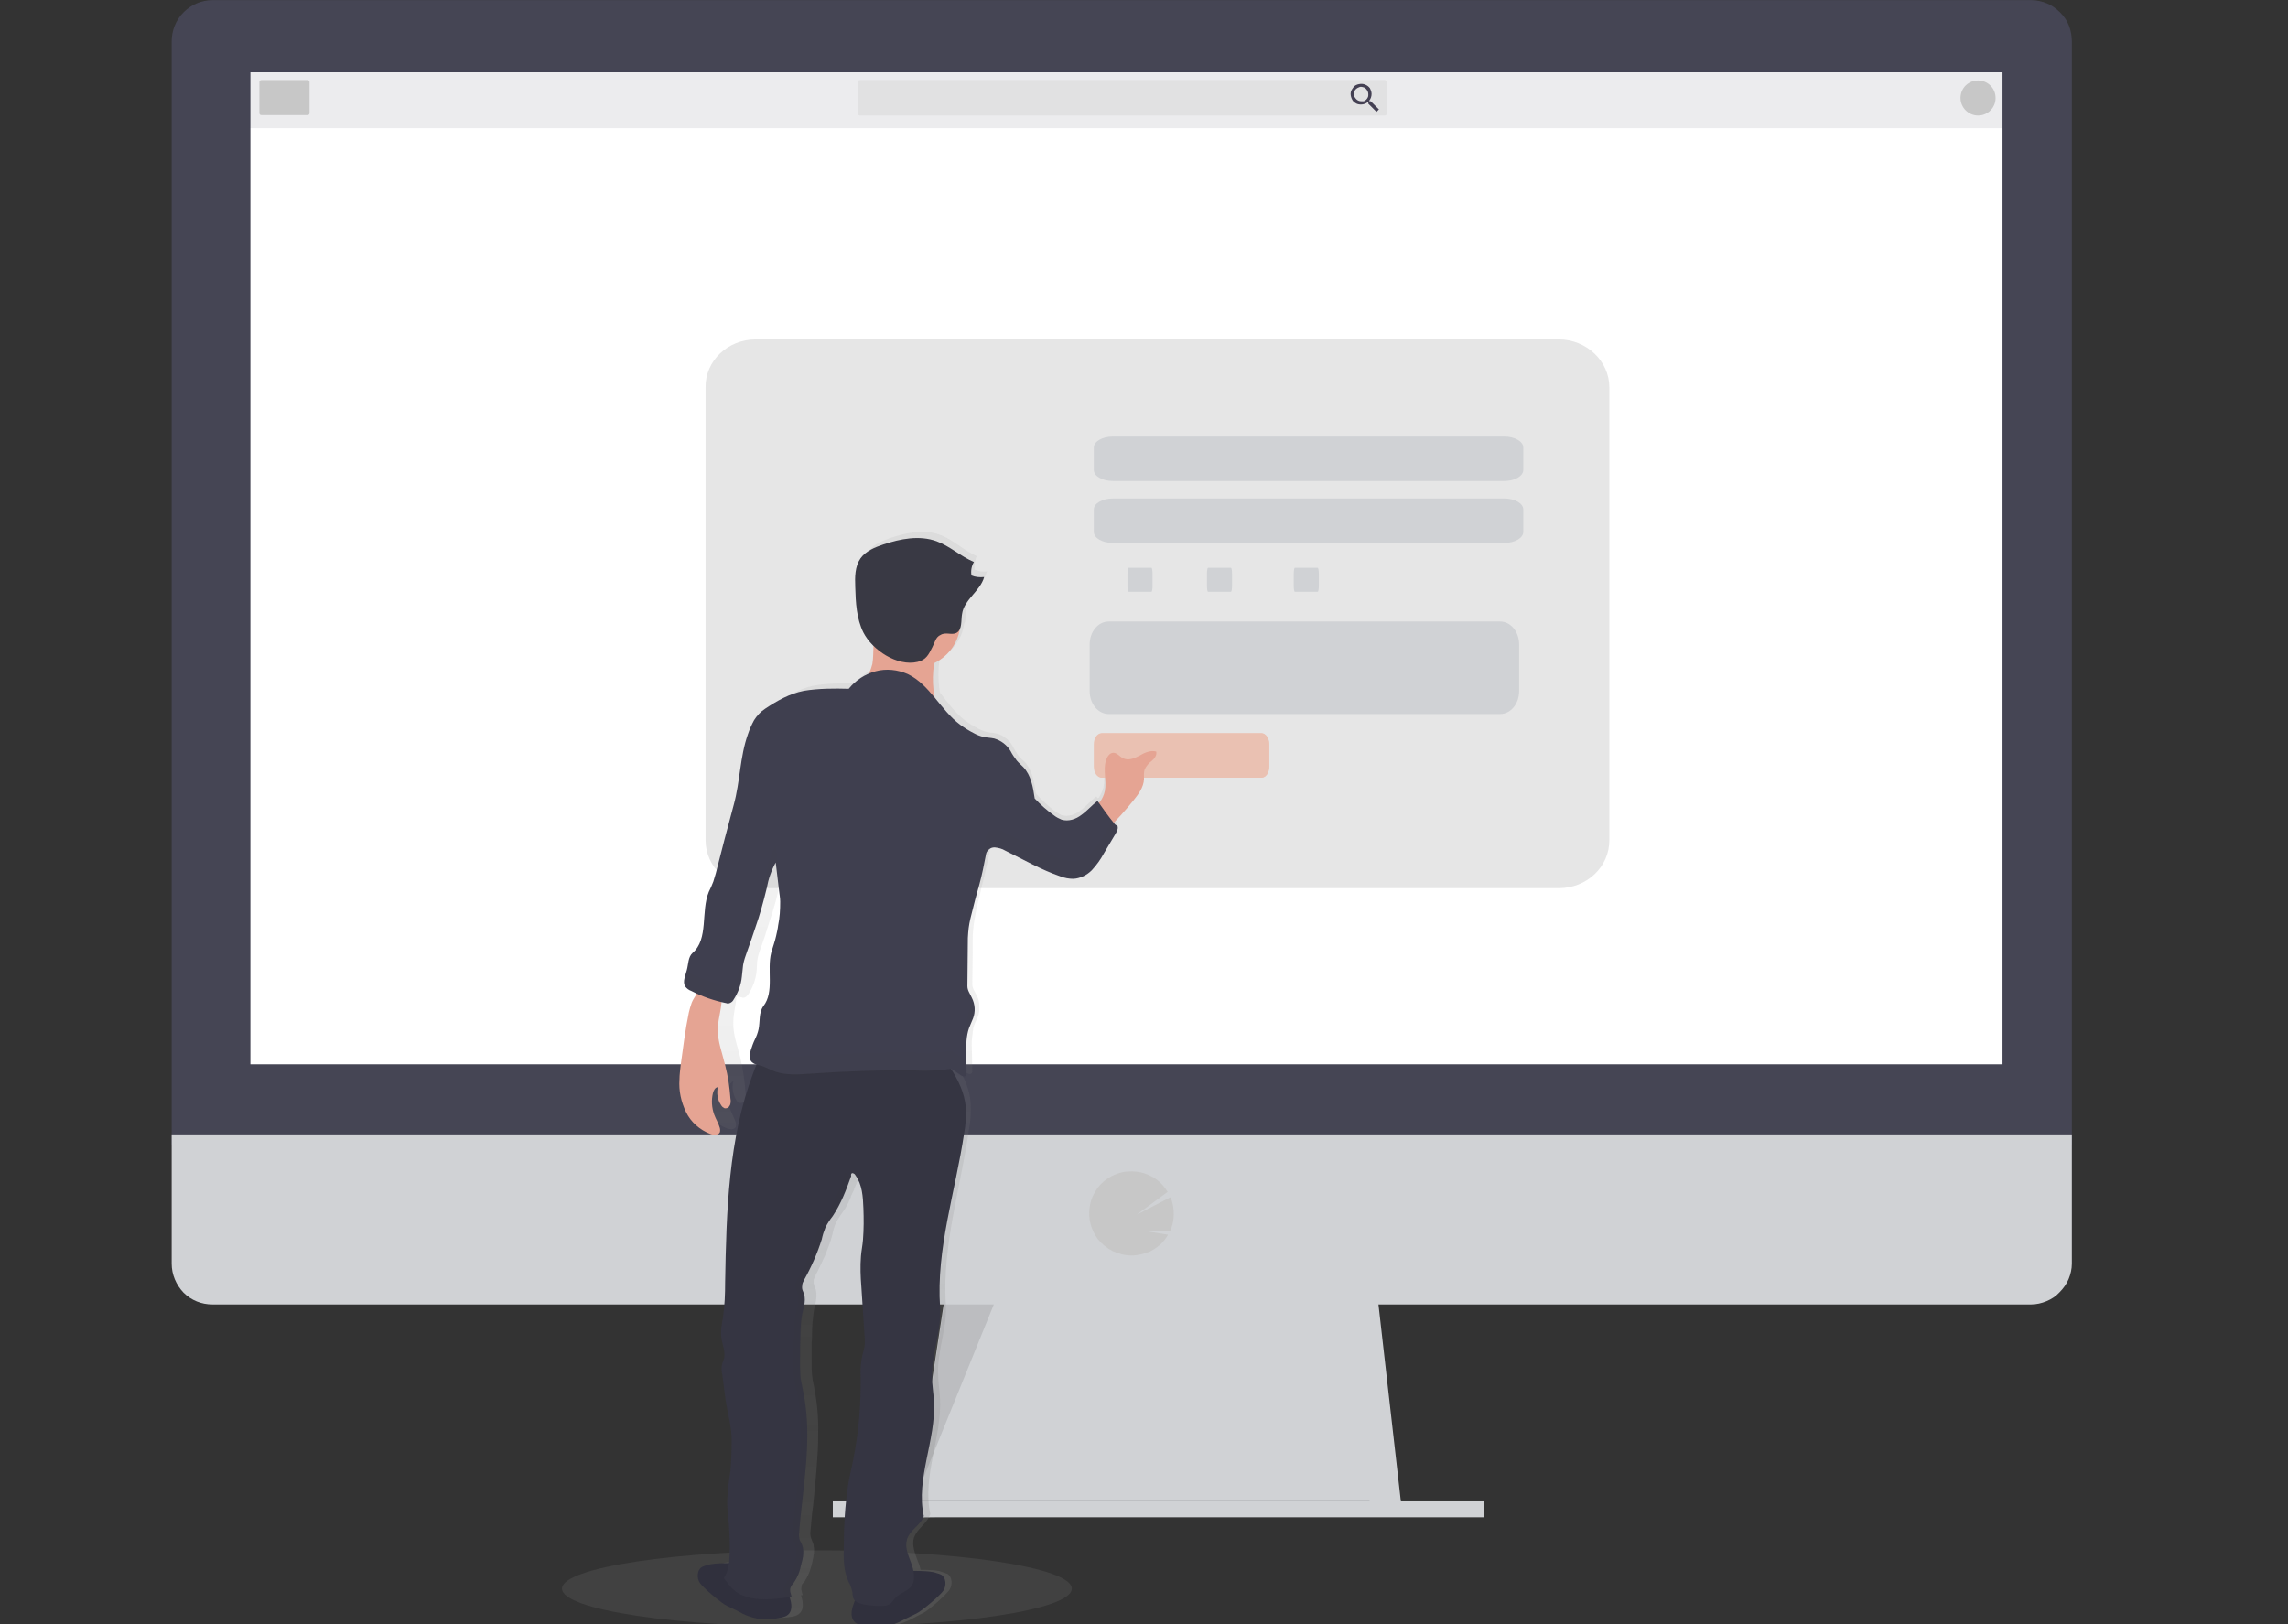 <?xml version="1.0" encoding="utf-8"?>
<!-- Generator: Adobe Illustrator 17.0.0, SVG Export Plug-In . SVG Version: 6.00 Build 0)  -->
<!DOCTYPE svg PUBLIC "-//W3C//DTD SVG 1.1//EN" "http://www.w3.org/Graphics/SVG/1.1/DTD/svg11.dtd">
<svg version="1.1" id="Слой_1" xmlns="http://www.w3.org/2000/svg" xmlns:xlink="http://www.w3.org/1999/xlink" x="0px" y="0px"
	 width="612px" height="434.618px" viewBox="0 0 612 434.618" enable-background="new 0 0 612 434.618" xml:space="preserve">
<rect x="0" y="0" width="612" height="434.618" fill="#333333" stroke="none"/>
<path opacity="0.1" fill="#C7C7C7" enable-background="new    " d="M286.692,425.055c0-5.673-30.545-10.255-68.182-10.255
	s-68.182,4.582-68.182,10.255c0,5.673,30.546,10.255,68.182,10.255S286.692,430.727,286.692,425.055z"/>
<path fill="#D0D2D5" d="M243.819,405.201l0.655-4.255l8.509-55.636h115.309l6.327,55.636l0.436,3.382l-131.236,1.636V405.201z"/>
<path opacity="0.1" enable-background="new    " d="M366.873,405.745h-65.455l-65.673-0.873l0.436-3.382h130.145L366.873,405.745z"
	/>
<path fill="#D0D2D5" d="M222.765,405.964h174.218v-4.255H222.765V405.964z"/>
<path fill="#454554" d="M554.182,11.164c0-1.418-0.218-2.836-0.764-4.255c-0.545-1.418-1.309-2.509-2.4-3.6
	c-0.982-0.982-2.182-1.855-3.491-2.4s-2.727-0.873-4.145-0.873H56.836c-2.945,0-5.673,1.2-7.745,3.273
	c-2.073,2.073-3.164,4.909-3.164,7.745v295.309h508.255V11.164z"/>
<path fill="#D0D2D5" d="M45.927,303.527v34.582c0,2.945,1.2,5.673,3.164,7.745c2.073,2.073,4.8,3.164,7.745,3.164h486.436
	c1.418,0,2.836-0.327,4.145-0.873c1.309-0.546,2.509-1.309,3.491-2.4c0.982-0.982,1.855-2.182,2.4-3.491
	c0.545-1.309,0.873-2.727,0.873-4.145v-34.582H45.927L45.927,303.527z"/>
<path fill="#FFFFFF" d="M535.636,19.346H66.982v265.418h468.655V19.346H535.636z"/>
<path fill="#C7C7C7" d="M302.618,335.928c1.745,0,3.382-0.436,5.018-1.091c1.527-0.764,2.945-1.855,3.927-3.164
	c0.327-0.436,0.655-0.873,0.873-1.309l-6.218-0.982h6.764c0.655-1.418,0.982-2.945,0.982-4.473c0-1.527-0.218-3.055-0.873-4.582
	l-9.055,4.691l8.291-6.109c-0.764-1.309-1.855-2.509-3.055-3.382c-1.2-0.873-2.727-1.527-4.145-1.855
	c-1.527-0.327-3.055-0.327-4.582-0.109c-1.527,0.327-2.945,0.873-4.255,1.745c-1.309,0.873-2.4,1.964-3.164,3.273
	c-0.873,1.309-1.418,2.727-1.636,4.255c-0.218,1.527-0.218,3.055,0.218,4.582c0.327,1.527,1.091,2.945,1.964,4.145
	c1.091,1.309,2.4,2.4,3.927,3.164C299.236,335.491,300.873,335.928,302.618,335.928z"/>
<path opacity="0.1" enable-background="new    " d="M252.546,349.017l-8.073,52.691l21.364-52.691H252.546z"/>
<path opacity="0.1" fill="#444053" enable-background="new    " d="M535.745,18.691H66.655v15.6h469.2v-15.6H535.745z"/>
<path fill="#C7C7C7" d="M82.255,21.418H69.927c-0.327,0-0.545,0.218-0.545,0.545v8.291c0,0.327,0.218,0.545,0.545,0.545h12.327
	c0.327,0,0.545-0.218,0.545-0.545v-8.291C82.8,21.637,82.582,21.418,82.255,21.418z"/>
<path opacity="0.3" fill="#C7C7C7" enable-background="new    " d="M370.473,21.418H229.964c-0.218,0-0.436,0.218-0.436,0.436v8.619
	c0,0.218,0.218,0.436,0.436,0.436h140.509c0.218,0,0.436-0.218,0.436-0.436v-8.618C370.909,21.637,370.691,21.418,370.473,21.418z"
	/>
<path fill="#444053" d="M366.655,27.091h-0.327l-0.109-0.109c0.436-0.545,0.655-1.2,0.655-1.855c0-0.545-0.218-1.091-0.436-1.527
	c-0.327-0.436-0.764-0.764-1.309-0.982c-0.545-0.218-1.091-0.218-1.636-0.109c-0.545,0.109-1.091,0.327-1.418,0.764
	c-0.327,0.436-0.655,0.873-0.764,1.418s0,1.091,0.218,1.636s0.545,0.982,0.982,1.2c0.436,0.327,0.982,0.436,1.527,0.436
	c0.655,0,1.309-0.218,1.855-0.655l0.109,0.109v0.327l2.182,2.182l0.655-0.655L366.655,27.091z M364.145,27.091
	c-0.436,0-0.764-0.109-1.091-0.327s-0.545-0.545-0.764-0.873s-0.218-0.764-0.109-1.091s0.218-0.764,0.545-0.982
	c0.218-0.218,0.655-0.436,0.982-0.545s0.764,0,1.091,0.109s0.655,0.436,0.873,0.764c0.218,0.327,0.327,0.655,0.327,1.091
	c0,0.218,0,0.545-0.109,0.764s-0.218,0.436-0.436,0.655c-0.218,0.218-0.436,0.327-0.655,0.436
	C364.582,27.091,364.364,27.091,364.145,27.091z"/>
<path fill="#C7C7C7" d="M529.091,30.909c2.618,0,4.691-2.073,4.691-4.691s-2.073-4.691-4.691-4.691S524.4,23.6,524.4,26.218
	C524.4,28.728,526.473,30.909,529.091,30.909z"/>
<path opacity="0.1" enable-background="new    " d="M188.728,103.64v121.166c0,7.028,6,12.83,13.418,12.83h214.8
	c7.527,0,13.527-5.689,13.527-12.83V103.639c0-7.028-6.109-12.83-13.527-12.83h-214.8C194.728,90.809,188.619,96.5,188.728,103.64z"
	/>
<path display="none" opacity="0.3" fill="#C7C7C7" enable-background="new    " d="M286.801,146.983v5.018
	c0,1.964,5.127,3.491,11.345,3.491h92.182c6.327,0,11.345-1.527,11.345-3.491v-5.018c0-1.964-5.127-3.491-11.345-3.491h-92.182
	C291.928,143.492,286.801,145.019,286.801,146.983z"/>
<path display="none" opacity="0.3" fill="#C7C7C7" enable-background="new    " d="M286.801,161.383v5.018
	c0,1.964,5.127,3.491,11.345,3.491h92.182c6.327,0,11.345-1.527,11.345-3.491v-5.018c0-1.964-5.127-3.491-11.345-3.491h-92.182
	C291.928,157.892,286.801,159.419,286.801,161.383z"/>
<path display="none" opacity="0.3" fill="#C7C7C7" enable-background="new    " d="M286.801,175.674v5.018
	c0,1.964,5.127,3.491,11.345,3.491h92.182c6.327,0,11.345-1.527,11.345-3.491v-5.018c0-1.964-5.127-3.491-11.345-3.491h-92.182
	C291.928,172.183,286.801,173.819,286.801,175.674z"/>
<path fill="#D0D2D5" d="M292.581,119.746v6c0,1.636,2.268,2.945,5.083,2.945h104.707c2.815,0,5.083-1.309,5.083-2.945v-6
	c0-1.636-2.268-2.945-5.083-2.945H297.664C294.849,116.801,292.581,118.11,292.581,119.746z"/>
<path fill="#FF855F" fill-opacity="0.35" d="M292.801,199.128v6c0,1.636,0.982,2.945,2.073,2.945h42.545
	c1.2,0,2.073-1.309,2.073-2.945v-6c0-1.636-0.982-2.945-2.073-2.945h-42.545C293.783,196.183,292.801,197.492,292.801,199.128z"/>
<linearGradient id="SVGID_1_" gradientUnits="userSpaceOnUse" x1="346.744" y1="-593.626" x2="346.744" y2="-325.243" gradientTransform="matrix(-1.091 0 0 -1.091 625.183 -212.49)">
	<stop  offset="0" style="stop-color:#808080;stop-opacity:0.25"/>
	<stop  offset="0.54" style="stop-color:#808080;stop-opacity:0.12"/>
	<stop  offset="1" style="stop-color:#808080;stop-opacity:0.1"/>
</linearGradient>
<path fill="url(#SVGID_1_)" d="M188.188,296.003c1.2,2.618,3.491,4.8,6.218,5.891c0.873,0.328,2.073,0.437,2.4-0.436
	c0.109-0.436,0.109-0.764,0-1.2c-0.436-1.2-1.091-2.4-1.527-3.6c-0.654-1.746-0.763-3.818-0.327-5.673
	c0.109-0.654,0.545-1.527,1.2-1.636c-0.436,1.745-0.109,3.491,0.764,4.909c0.109,0.218,0.218,0.436,0.436,0.545
	c0.109,0.109,0.327,0.218,0.545,0.327c0.328,0,0.655,0,0.873-0.218c0.327-0.11,0.436-0.328,0.545-0.655
	c0.218-0.655,0.218-1.2,0.109-1.855c-0.218-3.055-0.654-6.11-1.309-9.055c-0.764-3.273-2.073-6.436-1.964-9.818
	c0-2.291,0.655-4.582,0.873-6.873c0.109,0,0.109,0,0.218,0c0.436,0,0.764,0.109,1.2,0.218l0,0c0.219,0.109,0.546,0.109,0.764,0
	c0.328-0.109,0.655-0.437,0.873-0.764l0.109-0.109c1.2-1.854,1.964-3.927,2.182-6.109c0-0.545,0.109-0.982,0.109-1.527
	c0-0.545,0-0.982,0.109-1.527c0.109-0.655,0.218-1.2,0.436-1.855c0.219-0.655,0.437-1.31,0.655-1.855
	c0.764-2.072,1.418-4.254,2.073-6.327c1.2-3.491,2.181-7.091,2.945-10.691c0.109-0.328,0.109-0.546,0.218-0.873
	c0.328-2.073,1.091-4.145,2.073-6l0.873,7.309c0.218,1.091,0.327,2.073,0.327,3.164c0,2.072-0.218,4.254-0.545,6.327
	c-0.218,0.872-0.327,1.854-0.545,2.836c-0.327,1.528-0.873,2.946-1.309,4.473c-1.2,4.691,0.872,10.582-1.964,14.4
	c-1.309,1.745-0.873,4.145-1.309,6.218c-0.327,0.982-0.546,1.854-0.982,2.727c-0.218,0.436-0.436,0.982-0.545,1.418
	c-0.109,0.545-0.327,0.982-0.436,1.527l-0.109,0.327c-0.109,0.545-0.218,0.982-0.218,1.527c0,0.328,0,0.655,0.109,0.873
	c0.109,0.328,0.218,0.546,0.436,0.764c0.109,0,0.109,0.109,0.218,0.109c0.109,0.109,0.327,0.218,0.545,0.327
	c0.218,0,0.327,0.109,0.436,0.109c-0.328,0.655-0.655,1.418-0.873,2.182c-6.436,17.782-6.982,37.309-7.2,56.291
	c0,3.055-0.218,6.218-0.545,9.273c-0.327,1.964-0.654,3.927-0.436,5.891c0.219,1.636,0.982,3.382,0.655,5.018
	c-0.219,0.655-0.546,1.418-0.655,2.182c-0.109,0.873,0,1.745,0.109,2.509l0.873,6.764c0.436,3.818,1.636,7.527,1.527,11.345
	c0,2.619,0,5.237-0.327,7.855c-0.328,2.619-0.873,5.346-0.873,7.964c0,1.964,0.218,4.036,0.436,6
	c0.218,2.836,0.218,5.673,0.109,8.509c-0.109,0.764-0.109,1.527-0.218,2.291c-1.964,0-4.146,0.11-5.455,0.655
	c-0.436,0.109-0.873,0.218-1.2,0.436c-1.309,0.764-1.418,2.946-0.545,4.255c0.873,1.418,5.455,5.563,6.873,6.218l2.945,1.527
	c1.527,0.873,3.272,1.637,5.127,1.964c1.527,0.109,3.055,0.109,4.582-0.109c1.2-0.109,2.509-0.327,3.273-1.309
	c0.873-1.091,0.654-2.837,0.109-4.582h0.436c-0.109-0.436-0.218-0.873-0.327-1.309c-0.109-0.436,0-0.873,0.109-1.309
	c0-0.109,0-0.218,0.109-0.327c0.109-0.218,0.327-0.327,0.436-0.545c0.109-0.109,0.218-0.109,0.218-0.218
	c0.109-0.219,0.327-0.546,0.436-0.764c0.763-1.309,1.2-2.618,1.527-4.036c0.109-0.545,0.218-0.982,0.327-1.527
	c0-0.219,0.109-0.546,0.109-0.764c0.109-0.436,0.109-0.982,0.109-1.527c0-0.328-0.109-0.545-0.109-0.764s0-0.437-0.109-0.655
	c-0.109-0.328-0.218-0.546-0.327-0.873c-0.327-0.764-0.545-1.527-0.436-2.291c0.109-1.636,0.327-3.164,0.436-4.8
	c0.218-1.636,0.436-3.273,0.545-4.8s0.327-3.055,0.436-4.582c0.109-0.873,0.109-1.745,0.218-2.618
	c0.109-1.636,0.218-3.164,0.327-4.8s0.109-3.164,0.109-4.8c0.109-3.927-0.218-7.855-0.982-11.782
	c-0.109-0.981-0.436-1.963-0.545-2.945c0-0.327-0.109-0.655-0.109-0.982c-0.109-0.981-0.109-1.964-0.109-2.945s0-2.072,0-2.945
	c0-0.982,0-1.854,0-2.727c0.109-0.655,0.109-1.418,0.109-2.182c0-2.181,0.218-4.363,0.545-6.545
	c0.436-1.964,1.091-4.036,0.218-6.109c-0.109-0.219-0.218-0.437-0.218-0.655c-0.109-0.109-0.109-0.327-0.109-0.436
	c0-0.219,0-0.546,0-0.764c0-0.109,0.109-0.218,0.109-0.327c0.109-0.328,0.218-0.546,0.327-0.764
	c0.655-1.309,1.309-2.618,1.964-4.036c0.219-0.545,0.437-0.982,0.655-1.418c0.327-0.981,0.764-1.854,1.091-2.836
	c0.328-0.872,0.655-1.854,0.873-2.836c0.218-1.091,0.546-2.182,0.982-3.164c0.109-0.219,0.327-0.546,0.436-0.764
	c0.436-0.764,0.982-1.527,1.527-2.291c0.328-0.436,0.546-0.764,0.764-1.2c0.109-0.109,0.109-0.327,0.218-0.436
	c0.109-0.219,0.327-0.546,0.436-0.764c0-0.218,0.109-0.327,0.218-0.545l0.327-0.764c0-0.219,0.109-0.437,0.218-0.655
	c0.109-0.219,0.218-0.437,0.327-0.655c0.109-0.219,0.218-0.437,0.327-0.655c0-0.219,0.109-0.437,0.218-0.655l0.327-0.764
	c0.109-0.109,0.109-0.218,0.218-0.545c0.109-0.328,0.218-0.546,0.327-0.873c0.109-0.109,0.109-0.327,0.218-0.436
	c0.218-0.545,0.327-1.091,0.545-1.636c-0.109-0.328,0-0.764,0.327-0.764c0.109,0,0.327,0.109,0.436,0.218
	c0.109,0.109,0.218,0.327,0.327,0.436c1.746,2.4,1.855,5.672,1.964,8.727c0.109,2.836,0.109,5.673-0.109,8.509
	c-0.218,1.528-0.436,2.946-0.545,4.473c-0.218,2.727-0.109,5.564,0.109,8.291l0.871,13.522c0.109,1.2,0,2.291-0.218,3.382
	c-0.546,1.964-0.764,3.927-0.764,5.891c0.327,8.182-0.437,16.363-1.964,24.327c-0.436,2.182-0.982,4.473-1.309,6.655
	c-0.764,5.345-1.091,10.582-1.091,15.927c-0.109,3.273-0.109,6.545,1.091,9.6c0.546,0.872,0.873,1.963,1.091,2.945
	c0,0.436,0.109,0.982,0.218,1.527c0.219,0.328,0.437,0.655,0.655,0.873c-0.763,1.964-1.309,4.255-0.218,5.564
	c0.764,0.982,2.073,1.2,3.273,1.309c1.527,0.218,3.055,0.327,4.582,0.109c1.745-0.437,3.491-1.091,5.127-1.964l2.945-1.527
	c1.309-0.654,6-4.8,6.873-6.109c0.873-1.31,0.764-3.491-0.545-4.255c-0.436-0.109-0.764-0.327-1.2-0.436
	c-1.527-0.655-3.818-0.655-6-0.655c-0.11-0.764-0.328-1.418-0.655-2.182c-0.764-2.072-1.746-4.363-1.091-6.436
	c0.873-2.509,3.6-3.818,4.364-6.327c-2.182-10.037,3.054-20.4,2.618-30.655c-0.109-2.4-0.545-4.8-0.545-7.2
	c-0.109-6.109,2.509-12.218,2.073-18.327c-0.982-15.709,4.036-31.309,6.218-46.8c0.436-2.291,0.545-4.582,0.436-6.982
	c-0.218-3.6-1.745-6.872-3.6-9.927h0.109l2.291,1.745c0.218,0.218,0.655,0.436,0.982,0.436c0.109,0,0.218,0,0.327-0.109
	s0.218-0.109,0.218-0.218c0.109-0.109,0.109-0.218,0.109-0.436v-0.109l-0.109-5.236c0-1.091-0.109-2.073,0-3.164
	c0-0.328,0.109-0.546,0.109-0.873v-0.109c0-0.219,0.109-0.546,0.109-0.764v-0.109c0-0.219,0-0.437,0.109-0.655
	c0-0.109,0-0.109,0-0.218c0-0.328,0.109-0.546,0.218-0.873c0.109-0.436,0.327-0.873,0.545-1.309
	c0.218-0.436,0.436-0.873,0.545-1.309c0.109-0.219,0.218-0.437,0.218-0.655v-0.218c0.109-0.109,0.109-0.436,0.109-0.436
	s0-0.109,0-0.218c0-0.218,0-0.327,0-0.436s0-0.218,0-0.327s0-0.218,0-0.327s0-0.218,0-0.327s0-0.218,0-0.327s0-0.218,0-0.327
	c-0.109-0.109-0.109-0.218-0.109-0.327c0-0.218-0.109-0.546-0.218-0.873c-0.109-0.219-0.218-0.437-0.327-0.655
	c-0.545-1.2-1.2-1.964-1.2-3.164l0.109-8.618v-2.945c0-0.872,0-1.745,0.109-2.727c0-0.109,0-0.109,0-0.109
	c0.109-1.091,0.218-2.073,0.436-3.164c0.109-0.545,0.218-1.2,0.327-1.745c0.327-1.964,0.873-3.818,1.309-5.673
	c0.109-0.764,0.327-1.527,0.545-2.291c0.327-1.419,0.655-2.837,0.982-4.255c0.109-0.655,0.327-1.418,0.436-2.073
	c0.218-0.764,0.327-1.418,0.436-2.182c0.109-0.545,0.328-0.873,0.764-1.2c0.219-0.109,0.436-0.218,0.655-0.327
	s0.546-0.109,0.764-0.109c0.328,0,0.546,0.109,0.764,0.109c0.764,0.109,1.418,0.437,2.073,0.764c4.691,2.4,9.273,5.128,14.182,6.873
	c0.873,0.328,1.636,0.546,2.509,0.655c0.328,0,0.546,0,0.873,0c0.219,0,0.546,0,0.764-0.109c0.545-0.109,0.982-0.327,1.527-0.545
	c0.327-0.219,0.655-0.437,0.982-0.655c0.436-0.327,0.873-0.764,1.309-1.2c0.873-0.872,1.527-1.854,2.182-2.945
	c0.218-0.218,0.327-0.546,0.545-0.873l0.436-0.764l2.618-4.582c0.218-0.327,0.327-0.655,0.545-0.982
	c0.109-0.219,0.218-0.437,0.327-0.655c0.109-0.327,0.109-0.764,0-1.091c-0.437-0.109-0.764-0.437-0.982-0.764
	c1.745-1.964,3.382-3.927,5.018-6c1.2-1.637,2.618-3.491,2.727-5.673c-0.109-0.981,0-1.963,0.218-2.836
	c0.436-0.873,0.981-1.637,1.745-2.182c0.437-0.218,0.655-0.655,0.873-1.091c0.109-0.436,0.218-0.982,0.218-1.418
	c-1.419-0.436-2.946,0.327-4.255,1.091c-1.31,0.764-2.946,1.419-4.255,0.655c-0.873-0.436-1.418-1.418-2.4-1.418
	s-1.637,0.982-1.964,1.964c-0.763,2.618,0.218,5.564-0.327,8.291c-0.218,0.981-0.655,1.963-1.2,2.836
	c-0.109,0.109-0.218,0.218-0.327,0.327l-0.436-0.545c-1.418,1.091-2.618,2.618-4.145,3.709c-1.527,1.2-3.382,1.854-5.127,1.309
	c-0.655-0.327-1.31-0.655-1.855-1.091c-1.745-1.418-3.491-2.946-5.018-4.691c-0.436-2.945-0.981-6.218-2.945-8.4
	c-0.545-0.545-1.2-1.09-1.745-1.745c-0.545-0.764-1.091-1.636-1.527-2.509c-0.872-1.637-2.4-2.837-4.145-3.382
	c-0.981-0.218-1.854-0.218-2.836-0.436c-0.873-0.218-1.636-0.546-2.4-0.982c-1.309-0.655-2.509-1.418-3.6-2.291
	c-2.509-1.964-4.472-4.691-6.436-7.2c0-0.109-0.109-0.327-0.109-0.436c-0.436-2.945-0.436-5.891,0-8.836
	c1.746-0.873,3.273-2.182,4.364-3.818c1.2-1.527,1.855-3.381,2.182-5.345c0.218-0.436,0.327-0.764,0.327-1.2
	c0.109-0.981,0.109-1.963,0.218-2.945c0-0.545,0.109-0.982,0.327-1.418c0.437-1.091,1.091-2.073,1.855-3.055l0.436-0.545
	c0.218-0.327,0.546-0.655,0.873-1.091c0.982-1.091,1.637-2.4,2.073-3.818c-1.091,0.219-2.291,0-3.273-0.436
	c-0.109-0.545-0.109-1.2,0-1.745c0-0.218,0.109-0.546,0.218-0.873c0-0.218,0-0.327,0.109-0.436c0-0.109,0-0.109,0-0.109
	c0.109-0.218,0.109-0.327,0.218-0.436c-3.491-1.528-6.218-4.364-9.709-5.673c-4.363-1.636-9.163-0.654-13.636,0.873
	c-2.182,0.764-4.473,1.745-5.782,3.709c-0.982,1.636-1.527,3.49-1.418,5.345v0.109c0,0.328,0,0.546,0,0.873v0.218
	c0,0.327,0,0.764,0,1.091c0.109,1.855,0.109,3.709,0.327,5.564c0.109,1.527,0.437,3.055,0.873,4.582
	c0.218,0.764,0.546,1.527,0.873,2.182c0.218,0.545,0.546,1.2,0.982,1.745c0.327,0.545,0.764,1.091,1.309,1.636l0.218,0.218
	c-0.109,0.764-0.109,1.636-0.109,2.509s-0.109,1.636-0.218,2.4c-0.11,0.764-0.328,1.527-0.655,2.291l-0.109,0.218
	c-2.181,0.872-4.036,2.29-5.345,4.145c-3.819,0-7.746-0.109-11.455,0.655c-3.6,0.764-6.763,2.618-9.927,4.8
	c-1.091,0.764-2.072,1.855-2.836,3.055c-0.654,1.2-1.2,2.4-1.636,3.709c-2.182,6.218-1.964,12.764-3.709,19.091
	c-1.636,6.109-3.164,12.218-4.691,18.327c-0.109,0.655-0.327,1.418-0.545,2.182c-0.327,0.872-0.764,1.854-1.091,2.727
	c-2.072,5.237,0,12.764-4.145,16.473c-1.2,1.091-1.091,2.946-1.527,4.582c-0.327,1.528-1.2,3.164-0.436,4.473
	c0.11,0.328,0.437,0.546,0.655,0.764c0.328,0.218,0.546,0.436,0.873,0.545c0.436,0.219,0.873,0.437,1.309,0.655v0.109
	c-0.327,0.873-0.764,1.527-1.091,2.4c-0.328,0.763-0.655,1.745-0.764,2.618c-0.873,4.691-1.528,9.491-2.073,14.182
	c-0.109,1.309-0.327,2.509-0.327,3.818C185.346,290.983,185.892,293.927,188.188,296.003z"/>
<path fill="#30303D" d="M229.965,425.71c1.09-2.727,5.345-3.6,7.745-4.691c1.091-0.655,2.291-0.982,3.491-0.873
	c2.4,0.328,7.091-0.109,9.382,0.764c0.436,0.109,0.764,0.218,1.2,0.436c1.309,0.764,1.418,2.946,0.545,4.255
	c-0.873,1.309-5.782,5.454-7.2,6.109l-3.164,1.527c-1.636,0.982-3.49,1.637-5.345,1.964c-1.636,0.109-3.273,0.109-4.8-0.109
	c-1.2-0.218-2.618-0.327-3.382-1.309C226.692,431.709,228.874,427.672,229.965,425.71z"/>
<path fill="#30303D" d="M209.564,423.636c-1.09-2.727-5.345-3.6-7.745-4.691c-1.091-0.655-2.291-0.982-3.491-0.873
	c-2.4,0.328-7.091-0.109-9.382,0.764c-0.436,0.109-0.764,0.218-1.2,0.436c-1.309,0.764-1.418,2.946-0.545,4.255
	c0.873,1.309,5.782,5.454,7.2,6.109l3.164,1.527c3.054,1.855,6.654,2.51,10.145,1.855c1.2-0.218,2.618-0.327,3.382-1.309
	C212.728,429.636,210.546,425.601,209.564,423.636z"/>
<path fill="#353542" d="M212.619,280.182c3.819-0.655,7.637-1.091,11.564-0.982c5.672-0.109,11.454-0.218,17.127-0.218
	c2.291,0,4.691,0,6.764,0.873c2.618,1.091,4.473,3.382,6,5.673c2.182,3.273,3.928,6.873,4.255,10.691
	c0.109,2.291,0,4.691-0.436,6.982c-2.291,15.491-7.527,30.982-6.436,46.582c0.436,6.109-2.182,12.109-2.182,18.218
	c0,2.4,0.436,4.691,0.545,7.091c0.546,10.254-4.909,20.509-2.727,30.545c-0.764,2.4-3.709,3.709-4.473,6.218
	c-0.654,2.072,0.327,4.254,1.091,6.327c0.764,2.072,1.309,4.582,0,6.327c-1.091,1.31-3.055,1.746-4.255,3.055
	c-0.545,0.545-0.872,1.418-1.636,1.745c-0.436,0.218-0.873,0.327-1.309,0.327c-1.964,0.109-3.927,0-5.782-0.436
	c-0.982-0.218-2.182-0.654-2.509-1.636c-0.109-0.436-0.218-0.982-0.218-1.527c-0.218-0.981-0.546-2.072-1.091-2.945
	c-1.309-2.945-1.309-6.327-1.2-9.6c0-5.345,0.327-10.582,1.091-15.818c0.327-2.181,0.873-4.363,1.309-6.545
	c1.637-7.963,2.291-16.145,2.073-24.218c0-1.964,0.328-3.927,0.873-5.782c0.327-1.091,0.327-2.291,0.218-3.382l-0.873-13.418
	c-0.218-2.727-0.327-5.455-0.109-8.182c0.109-1.528,0.436-2.946,0.545-4.473c0.218-2.836,0.218-5.564,0.109-8.4
	c-0.109-3.054-0.328-6.327-2.073-8.727c-0.109-0.218-0.218-0.327-0.327-0.436c-0.218-0.109-0.327-0.218-0.545-0.218
	c-0.327,0-0.436,0.437-0.327,0.764c-1.309,3.709-2.727,7.418-4.909,10.691c-0.764,0.982-1.419,1.964-1.964,3.055
	c-0.437,1.091-0.764,2.073-0.982,3.164c-1.2,3.818-2.836,7.527-4.8,11.018c-0.218,0.436-0.436,0.873-0.436,1.418
	c-0.109,0.545,0,1.091,0.218,1.527c0.982,2.073,0.218,4.036-0.218,6.109c-0.545,2.836-0.436,5.782-0.545,8.618v2.727
	c-0.109,1.964,0,3.818,0.109,5.782c0.219,1.309,0.546,2.618,0.764,3.927c2.509,12.328-0.218,25.31-1.2,37.855
	c0,0.764,0.109,1.527,0.545,2.182c1.091,1.964,0.545,4.145,0,6.109c-0.328,1.746-0.982,3.273-1.964,4.691
	c-0.328,0.327-0.546,0.655-0.764,1.091c-0.437,0.873,0,1.745,0.218,2.618c-4.582,0.655-9.382,1.31-13.527-0.545
	c-2.073-0.982-3.273-2.618-4.582-4.473c1.2-1.745,1.418-4.036,1.527-6.218c0.109-2.836,0-5.564-0.218-8.4
	c-0.218-2.073-0.436-4.036-0.436-6c0.109-2.728,0.437-5.346,0.873-7.964c0.218-2.619,0.327-5.237,0.327-7.855
	c0.109-3.927-1.091-7.527-1.636-11.345l-0.873-6.655c-0.218-0.873-0.218-1.745-0.109-2.509c0.11-0.655,0.546-1.418,0.655-2.182
	c0.218-1.745-0.546-3.382-0.764-5.018c-0.328-1.855,0.109-3.818,0.436-5.782c0.436-3.055,0.545-6.109,0.545-9.164
	c0.327-18.982,0.872-38.4,7.527-56.073c0.546-1.528,1.2-3.055,1.964-4.473C206.619,282.146,209.456,280.619,212.619,280.182z"/>
<g opacity="0.1">
	<path opacity="0.1" enable-background="new    " d="M227.674,314.982c-1.2,3.6-2.509,7.2-4.691,10.255
		c-0.764,0.982-1.419,1.964-1.964,3.055c-0.437,1.091-0.764,2.073-0.982,3.164c-1.2,3.818-2.836,7.527-4.8,11.018
		c-0.218,0.436-0.436,0.873-0.436,1.418c-0.109,0.545,0,1.091,0.218,1.527c0.982,2.073,0.218,4.036-0.218,6.109
		c-0.545,2.836-0.436,5.782-0.545,8.618c-0.109,0.982-0.109,1.854-0.109,2.727c0,1.964,0,3.818,0.109,5.782
		c0.219,1.309,0.546,2.618,0.764,3.927c2.509,12.328-0.218,25.31-1.2,37.855c0,0.764,0.109,1.527,0.545,2.182
		c1.091,1.964,0.545,4.145,0,6.109c-0.328,1.746-0.982,3.273-1.964,4.691c-0.328,0.327-0.546,0.655-0.764,1.091
		c-0.437,0.873,0,1.745,0.218,2.618c-2.619,0.437-5.237,0.655-7.855,0.655c1.964-0.11,4.036-0.328,6-0.655
		c-0.327-0.873-0.654-1.854-0.327-2.618c0.219-0.436,0.437-0.764,0.764-1.091c0.982-1.418,1.637-3.055,1.964-4.691
		c0.545-2.073,1.091-4.145,0-6.109c-0.327-0.655-0.545-1.418-0.436-2.182c0.982-12.546,3.709-25.528,1.2-37.855
		c-0.328-1.309-0.655-2.618-0.764-3.927c-0.218-1.964-0.218-3.818-0.109-5.782c0-0.982,0-1.854,0-2.727
		c0.109-2.836,0-5.782,0.545-8.618c0.436-1.964,1.2-4.036,0.218-6.109c-0.218-0.545-0.327-1.091-0.327-1.527
		c0-0.436,0.218-0.982,0.436-1.418c2.073-3.491,3.6-7.2,4.8-11.018c0.218-1.091,0.546-2.182,0.982-3.164
		c0.546-1.091,1.2-2.073,1.964-3.055c2.291-3.164,3.6-6.982,4.909-10.691c-0.109-0.328,0-0.764,0.327-0.764
		c0.328,0.11,0.655,0.328,0.873,0.655C227.128,314.655,227.237,314.872,227.674,314.982z"/>
</g>
<path fill="#EAC1B2" d="M292.581,199.128v6c0,1.636,0.926,2.945,2.076,2.945h42.76c1.15,0,2.076-1.309,2.076-2.945v-6
	c0-1.636-0.926-2.945-2.076-2.945h-42.76C293.507,196.183,292.581,197.492,292.581,199.128z"/>
<path fill="#E5A493" d="M294.328,214.398c-0.436,0.546-1.745,1.309-1.745,2.073c-0.109,0.873,3.6,5.455,3.6,5.455
	c2.509-2.509,4.8-5.018,6.982-7.745c1.309-1.637,2.727-3.491,2.836-5.673c0-0.872-0.109-1.854,0.218-2.727
	c0.437-0.873,1.091-1.637,1.855-2.182c0.764-0.654,1.418-1.527,1.2-2.509c-1.528-0.436-3.164,0.327-4.473,1.091
	c-1.418,0.764-3.055,1.419-4.473,0.655c-0.873-0.436-1.527-1.418-2.509-1.418s-1.637,0.982-1.964,1.964
	c-0.872,2.727,0.218,5.564-0.327,8.291C295.31,212.655,294.874,213.637,294.328,214.398z"/>
<path fill="#E5A493" d="M186.218,266.111c0.219-0.546,0.219-1.855,0.764-2.073c0.545-0.328,2.291,0.327,2.836,0.436
	c0.873,0.218,1.745,0.546,2.618,0.873c0.218,0.109,0.327,0.218,0.436,0.327s0.109,0.218,0.109,0.436
	c0.327,3.055-0.873,6-0.982,9.055c-0.109,3.382,1.2,6.545,1.964,9.818c0.763,2.945,1.2,5.89,1.418,8.945
	c0.109,0.545,0.109,1.2-0.109,1.745c-0.109,0.219-0.327,0.546-0.545,0.655c-0.218,0.218-0.546,0.218-0.873,0.218
	c-0.218-0.109-0.327-0.218-0.545-0.327c-0.218-0.218-0.327-0.327-0.436-0.545c-0.982-1.418-1.2-3.164-0.873-4.8
	c-0.764,0.109-1.091,0.872-1.309,1.636c-0.437,1.855-0.328,3.818,0.327,5.673c0.436,1.2,1.2,2.4,1.527,3.6
	c0.109,0.436,0.109,0.764,0,1.2c-0.436,0.763-1.636,0.763-2.509,0.436c-2.836-1.091-5.236-3.164-6.545-5.891
	s-1.963-5.672-1.745-8.727c0-1.309,0.218-2.618,0.327-3.818c0.655-4.691,1.2-9.382,2.182-14.073
	c0.219-0.873,0.437-1.745,0.764-2.618C185.346,267.419,185.892,266.763,186.218,266.111z"/>
<path fill="#E5A493" d="M256.91,166.292c0-6.763-5.563-12.327-12.327-12.327c-6.763,0-12.327,5.563-12.327,12.327
	c0,6.763,5.563,12.327,12.327,12.327C251.456,178.619,256.91,173.055,256.91,166.292z"/>
<path fill="#E5A493" d="M233.673,172.182c0-0.654-0.218-2.182,0.218-2.618c0.437-0.436,1.637-0.327,2.182-0.327
	c0.982-0.109,2.073-0.109,3.055-0.109c3.928-0.109,7.855,0.655,11.564,2.182c0.109,0.109,0.327,0.218,0.436,0.327
	c0.327,0.327,0.109,0.873,0,1.309c-1.636,4.254-1.964,8.836-1.2,13.309c0.218,1.091,0.546,2.073,0.982,3.055
	c0.873,1.527,2.073,2.836,3.491,3.818c-9.272-1.2-18.327-3.818-26.727-7.745c1.309-0.328,2.4-0.982,3.164-2.073
	c0.763-0.982,1.309-2.182,1.745-3.382c0.328-0.764,0.546-1.527,0.764-2.291c0.109-0.873,0.218-1.636,0.218-2.4L233.673,172.182z"/>
<path fill="#3F3F4F" d="M215.017,184.839c-3.819,0.764-7.091,2.618-10.364,4.8c-1.2,0.764-2.181,1.855-2.945,3.055
	c-0.654,1.2-1.2,2.4-1.636,3.709c-2.182,6.109-2.073,12.655-3.818,18.982c-1.636,6.109-3.273,12.218-4.8,18.327
	c-0.219,0.655-0.437,1.418-0.655,2.182c-0.327,0.872-0.764,1.854-1.2,2.727c-2.182,5.237,0,12.655-4.364,16.364
	c-1.2,1.091-1.091,3.055-1.527,4.582c-0.327,1.419-1.2,3.055-0.436,4.364c0.436,0.545,0.981,0.982,1.636,1.2
	c2.946,1.528,6.109,2.618,9.382,3.273c0.218,0.109,0.546,0.109,0.873,0c0.546-0.218,0.873-0.546,1.091-0.982
	c1.2-1.854,1.964-3.927,2.182-6.109c0.109-0.982,0.218-2.073,0.327-3.055c0.218-1.309,0.655-2.509,1.091-3.709
	c0.764-2.182,1.527-4.254,2.182-6.327c1.2-3.382,2.182-6.982,3.055-10.582c0.436-2.4,1.2-4.691,2.4-6.873l0.873,7.309
	c0.109,1.091,0.327,2.073,0.327,3.164c0,2.182-0.109,4.254-0.545,6.327c-0.109,0.981-0.327,1.854-0.545,2.836
	c-0.327,1.528-0.873,2.946-1.309,4.473c-1.2,4.691,0.872,10.473-2.073,14.291c-1.309,1.745-0.873,4.145-1.309,6.218
	c-0.218,0.982-0.546,1.854-0.982,2.727c-0.436,0.872-0.764,1.854-1.091,2.836c-0.328,1.091-0.546,2.509,0.327,3.273
	c0.545,0.437,1.09,0.655,1.745,0.764c1.637,0.327,2.946,1.2,4.473,1.745c2.946,0.981,6.109,0.763,9.273,0.545
	c9.272-0.655,18.654-0.982,28.036-0.873c3.273,0.219,6.545,0,9.818-0.436l2.4,1.636c0.436,0.327,1.2,0.654,1.527,0.109
	c0.109-0.219,0.109-0.437,0.109-0.655l-0.109-5.236c0-2.291,0-4.582,0.764-6.764c0.327-0.873,0.764-1.745,1.091-2.618
	c0.655-1.746,0.546-3.71-0.327-5.455c-0.545-1.2-1.2-1.964-1.2-3.164l0.109-11.455c0-0.981,0-1.854,0.109-2.836
	c0.109-1.636,0.437-3.273,0.873-4.909c0.655-2.619,1.309-5.237,2.073-7.855c0.764-2.727,1.31-5.564,1.855-8.4
	c0.109-0.436,0.437-0.873,0.873-1.2s0.873-0.436,1.418-0.436c0.981,0.109,1.963,0.328,2.836,0.873c4.909,2.4,9.6,5.128,14.727,6.873
	c1.091,0.437,2.291,0.655,3.491,0.655c1.854-0.109,3.6-0.982,4.909-2.291c1.309-1.418,2.4-2.946,3.273-4.582l2.727-4.582
	c0.437-0.763,1.2-1.745,0.873-2.727c-0.437-0.109-0.764-0.437-0.982-0.764c-1.528-1.855-2.946-3.927-4.364-5.891
	c-1.419,1.091-2.728,2.618-4.255,3.709c-1.527,1.2-3.49,1.854-5.345,1.309c-0.764-0.327-1.419-0.655-1.964-1.091
	c-1.854-1.309-3.6-2.837-5.236-4.582c-0.437-3.055-0.982-6.218-3.055-8.4c-0.545-0.545-1.2-1.09-1.745-1.745
	c-0.654-0.873-1.2-1.636-1.636-2.509c-0.982-1.637-2.509-2.837-4.364-3.382c-0.981-0.218-1.963-0.218-2.945-0.436
	c-0.873-0.218-1.745-0.546-2.509-0.982c-1.309-0.655-2.509-1.418-3.709-2.291c-5.237-3.927-8.073-10.691-13.964-13.527
	c-2.727-1.2-5.782-1.528-8.618-0.764s-5.345,2.4-7.2,4.691C223.201,184.183,218.946,184.183,215.017,184.839z"/>
<path fill="#393944" d="M251.565,169.892c-1.309,0.546-1.527,2.073-2.182,3.273c-0.982,1.963-1.636,3.382-3.927,3.927
	c-5.454,1.309-12.109-3.164-14.509-7.855c-1.855-3.709-2.073-8.073-2.182-12.218c-0.109-2.618-0.109-5.454,1.418-7.636
	c1.418-1.964,3.818-2.945,6.109-3.709c4.582-1.528,9.6-2.509,14.182-0.873c3.6,1.309,6.436,4.037,10.036,5.564
	c-0.655,1.091-0.873,2.4-0.655,3.6c0.982,0.436,2.182,0.545,3.382,0.436c-0.982,3.709-5.346,6-5.891,9.818
	c-0.327,1.745,0.109,4.254-1.527,5.127C254.51,170.001,252.983,169.019,251.565,169.892z"/>
<g opacity="0.1">
	<path opacity="0.1" enable-background="new    " d="M258.655,287.493c0,0.219,0,0.437-0.109,0.655
		c-0.327,0.546-1.091,0.218-1.527-0.109l-2.4-1.745c-3.273,0.436-6.545,0.545-9.818,0.436c-9.381-0.109-18.654,0.218-28.036,0.873
		c-3.055,0.219-6.328,0.546-9.273-0.545c-1.528-0.546-2.946-1.419-4.473-1.855c-0.654-0.109-1.2-0.437-1.745-0.764
		c-0.872-0.764-0.654-2.182-0.327-3.273c0.218-0.545,0.327-1.091,0.545-1.527c0.436,0.218,0.982,0.436,1.527,0.545
		c1.637,0.327,2.946,1.2,4.473,1.745c2.946,0.981,6.109,0.763,9.273,0.545c9.272-0.655,18.654-0.982,28.036-0.873
		c3.273,0.219,6.545,0,9.818-0.436l2.4,1.636c0.436,0.436,1.2,0.654,1.527,0.109l0,0
		C258.546,284.328,258.546,285.746,258.655,287.493z"/>
	<path opacity="0.1" enable-background="new    " d="M202.146,248.436c-0.655,2.182-1.418,4.254-2.182,6.327
		c-0.436,1.2-0.873,2.4-1.091,3.709c-0.218,0.982-0.218,2.073-0.327,3.055c-0.218,2.182-0.982,4.254-2.182,6.109
		c-0.327,0.437-0.655,0.764-1.091,0.982c-0.218,0.109-0.546,0.109-0.873,0c-3.273-0.655-6.437-1.746-9.382-3.273
		c-0.654-0.218-1.2-0.655-1.636-1.2c-0.873-1.309,0-2.837,0.436-4.364c0.327,0.219,0.655,0.437,1.091,0.655
		c2.946,1.528,6.109,2.618,9.382,3.273c0.218,0,0.546,0,0.873,0c0.546-0.218,0.873-0.546,1.091-0.982
		c1.2-1.854,1.964-3.927,2.182-6.109c0.109-0.982,0.218-2.073,0.327-3.055c0.218-1.309,0.655-2.509,1.091-3.709
		c0.764-2.072,1.527-4.254,2.182-6.327c1.2-3.382,2.182-6.982,3.055-10.582c0.436-2.4,1.2-4.691,2.4-6.873l0.873,7.309
		c0.109,1.091,0.327,2.073,0.327,3.164s0,2.073-0.109,3.164c-0.109-0.545-0.109-0.982-0.218-1.418l-0.873-7.309
		c-1.2,2.182-1.964,4.473-2.4,6.873C204.219,241.346,203.237,244.946,202.146,248.436z"/>
	<path opacity="0.1" enable-background="new    " d="M205.856,258.909c0-0.327,0-0.655,0-0.982
		C205.856,258.255,205.856,258.583,205.856,258.909z"/>
	<path opacity="0.1" enable-background="new    " d="M260.183,267.855c0.654,1.527,0.654,3.273,0.109,4.8
		c-0.327,0.873-0.764,1.745-1.091,2.618c-0.437,1.2-0.655,2.4-0.764,3.6c0-0.545,0-1.2,0-1.745c0-2.291,0-4.582,0.764-6.764
		C259.528,269.492,259.965,268.728,260.183,267.855z"/>
	<path opacity="0.1" enable-background="new    " d="M298.91,221.056c0.327,0.872-0.328,1.854-0.873,2.727
		c-0.982,1.527-1.854,3.055-2.727,4.582c-0.873,1.637-1.964,3.164-3.273,4.582s-3.054,2.291-4.909,2.4c-1.2,0-2.4-0.219-3.491-0.655
		c-5.127-1.746-9.818-4.473-14.727-6.873c-0.872-0.546-1.854-0.764-2.836-0.873c-0.545,0-0.982,0.109-1.418,0.436
		c-0.437,0.327-0.764,0.764-0.873,1.2c-0.546,2.836-1.091,5.673-1.855,8.4c-0.764,2.619-1.418,5.237-2.073,7.855
		c-0.437,1.636-0.655,3.273-0.873,4.909c-0.109,0.981-0.109,1.854-0.109,2.836l-0.109,6.982c0-0.218,0-0.327,0-0.545l0.109-11.455
		c0-0.981,0-1.854,0.109-2.836c0.109-1.636,0.437-3.273,0.873-4.909c0.655-2.619,1.309-5.237,2.073-7.855
		c0.764-2.727,1.31-5.564,1.855-8.4c0.109-0.436,0.437-0.873,0.873-1.2s0.873-0.436,1.418-0.436
		c0.981,0.109,1.963,0.328,2.836,0.873c4.909,2.4,9.6,5.128,14.727,6.873c1.091,0.437,2.291,0.655,3.491,0.655
		c1.854-0.109,3.6-0.982,4.909-2.4s2.4-2.946,3.273-4.582l2.182-3.709l0.436,0.545C298.146,220.51,298.474,220.728,298.91,221.056z"
		/>
</g>
<g opacity="0.1">
	<path opacity="0.1" enable-background="new    " d="M259.856,149.928c0.219,0,0.437,0.109,0.655,0.218
		c-0.328,0.655-0.546,1.2-0.655,1.855C259.746,151.237,259.746,150.583,259.856,149.928z"/>
	<path opacity="0.1" enable-background="new    " d="M262.473,154.4c0.219,0,0.546,0,0.764,0c-0.982,3.709-5.346,6-5.891,9.818
		c-0.327,1.854,0.109,4.254-1.527,5.127c-1.31,0.763-2.837-0.328-4.255,0.327c-1.309,0.546-1.527,2.073-2.182,3.273
		c-0.982,1.963-1.636,3.382-3.927,3.927c-5.454,1.309-12.109-3.164-14.509-7.855c-1.855-3.709-2.073-8.073-2.182-12.218
		c0-0.764,0-1.636,0-2.4c0,0.219,0,0.437,0,0.655c0.109,4.145,0.327,8.509,2.182,12.218c2.291,4.691,8.945,9.164,14.509,7.855
		c2.291-0.545,2.945-1.963,3.927-3.927c0.655-1.309,0.873-2.727,2.182-3.382c1.31-0.654,2.946,0.437,4.255-0.327
		c1.636-0.872,1.2-3.272,1.527-5.127C257.783,159.201,260.837,157.019,262.473,154.4z"/>
</g>
<path fill="#D0D2D5" d="M291.468,172.424v12.493c0,3.406,2.268,6.132,5.083,6.132h104.707c2.815,0,5.083-2.725,5.083-6.132v-12.493
	c0-3.406-2.268-6.132-5.083-6.132H296.551C293.736,166.292,291.468,169.017,291.468,172.424z"/>
<path fill="#D0D2D5" d="M301.581,153.511v3.241c0,0.884,0.132,1.591,0.297,1.591h6.111c0.164,0,0.297-0.707,0.297-1.591v-3.241
	c0-0.884-0.132-1.591-0.297-1.591h-6.111C301.713,151.92,301.581,152.627,301.581,153.511z"/>
<path fill="#D0D2D5" d="M322.844,153.511v3.241c0,0.884,0.132,1.591,0.297,1.591h6.111c0.164,0,0.297-0.707,0.297-1.591v-3.241
	c0-0.884-0.132-1.591-0.297-1.591h-6.111C322.976,151.92,322.844,152.627,322.844,153.511z"/>
<path fill="#D0D2D5" d="M346.055,153.511v3.241c0,0.884,0.132,1.591,0.297,1.591h6.111c0.164,0,0.297-0.707,0.297-1.591v-3.241
	c0-0.884-0.132-1.591-0.297-1.591h-6.111C346.187,151.92,346.055,152.627,346.055,153.511z"/>
<path fill="#D0D2D5" d="M292.581,136.317v6c0,1.636,2.268,2.945,5.083,2.945h104.707c2.815,0,5.083-1.309,5.083-2.945v-6
	c0-1.636-2.268-2.945-5.083-2.945H297.664C294.849,133.372,292.581,134.681,292.581,136.317z"/>
</svg>

